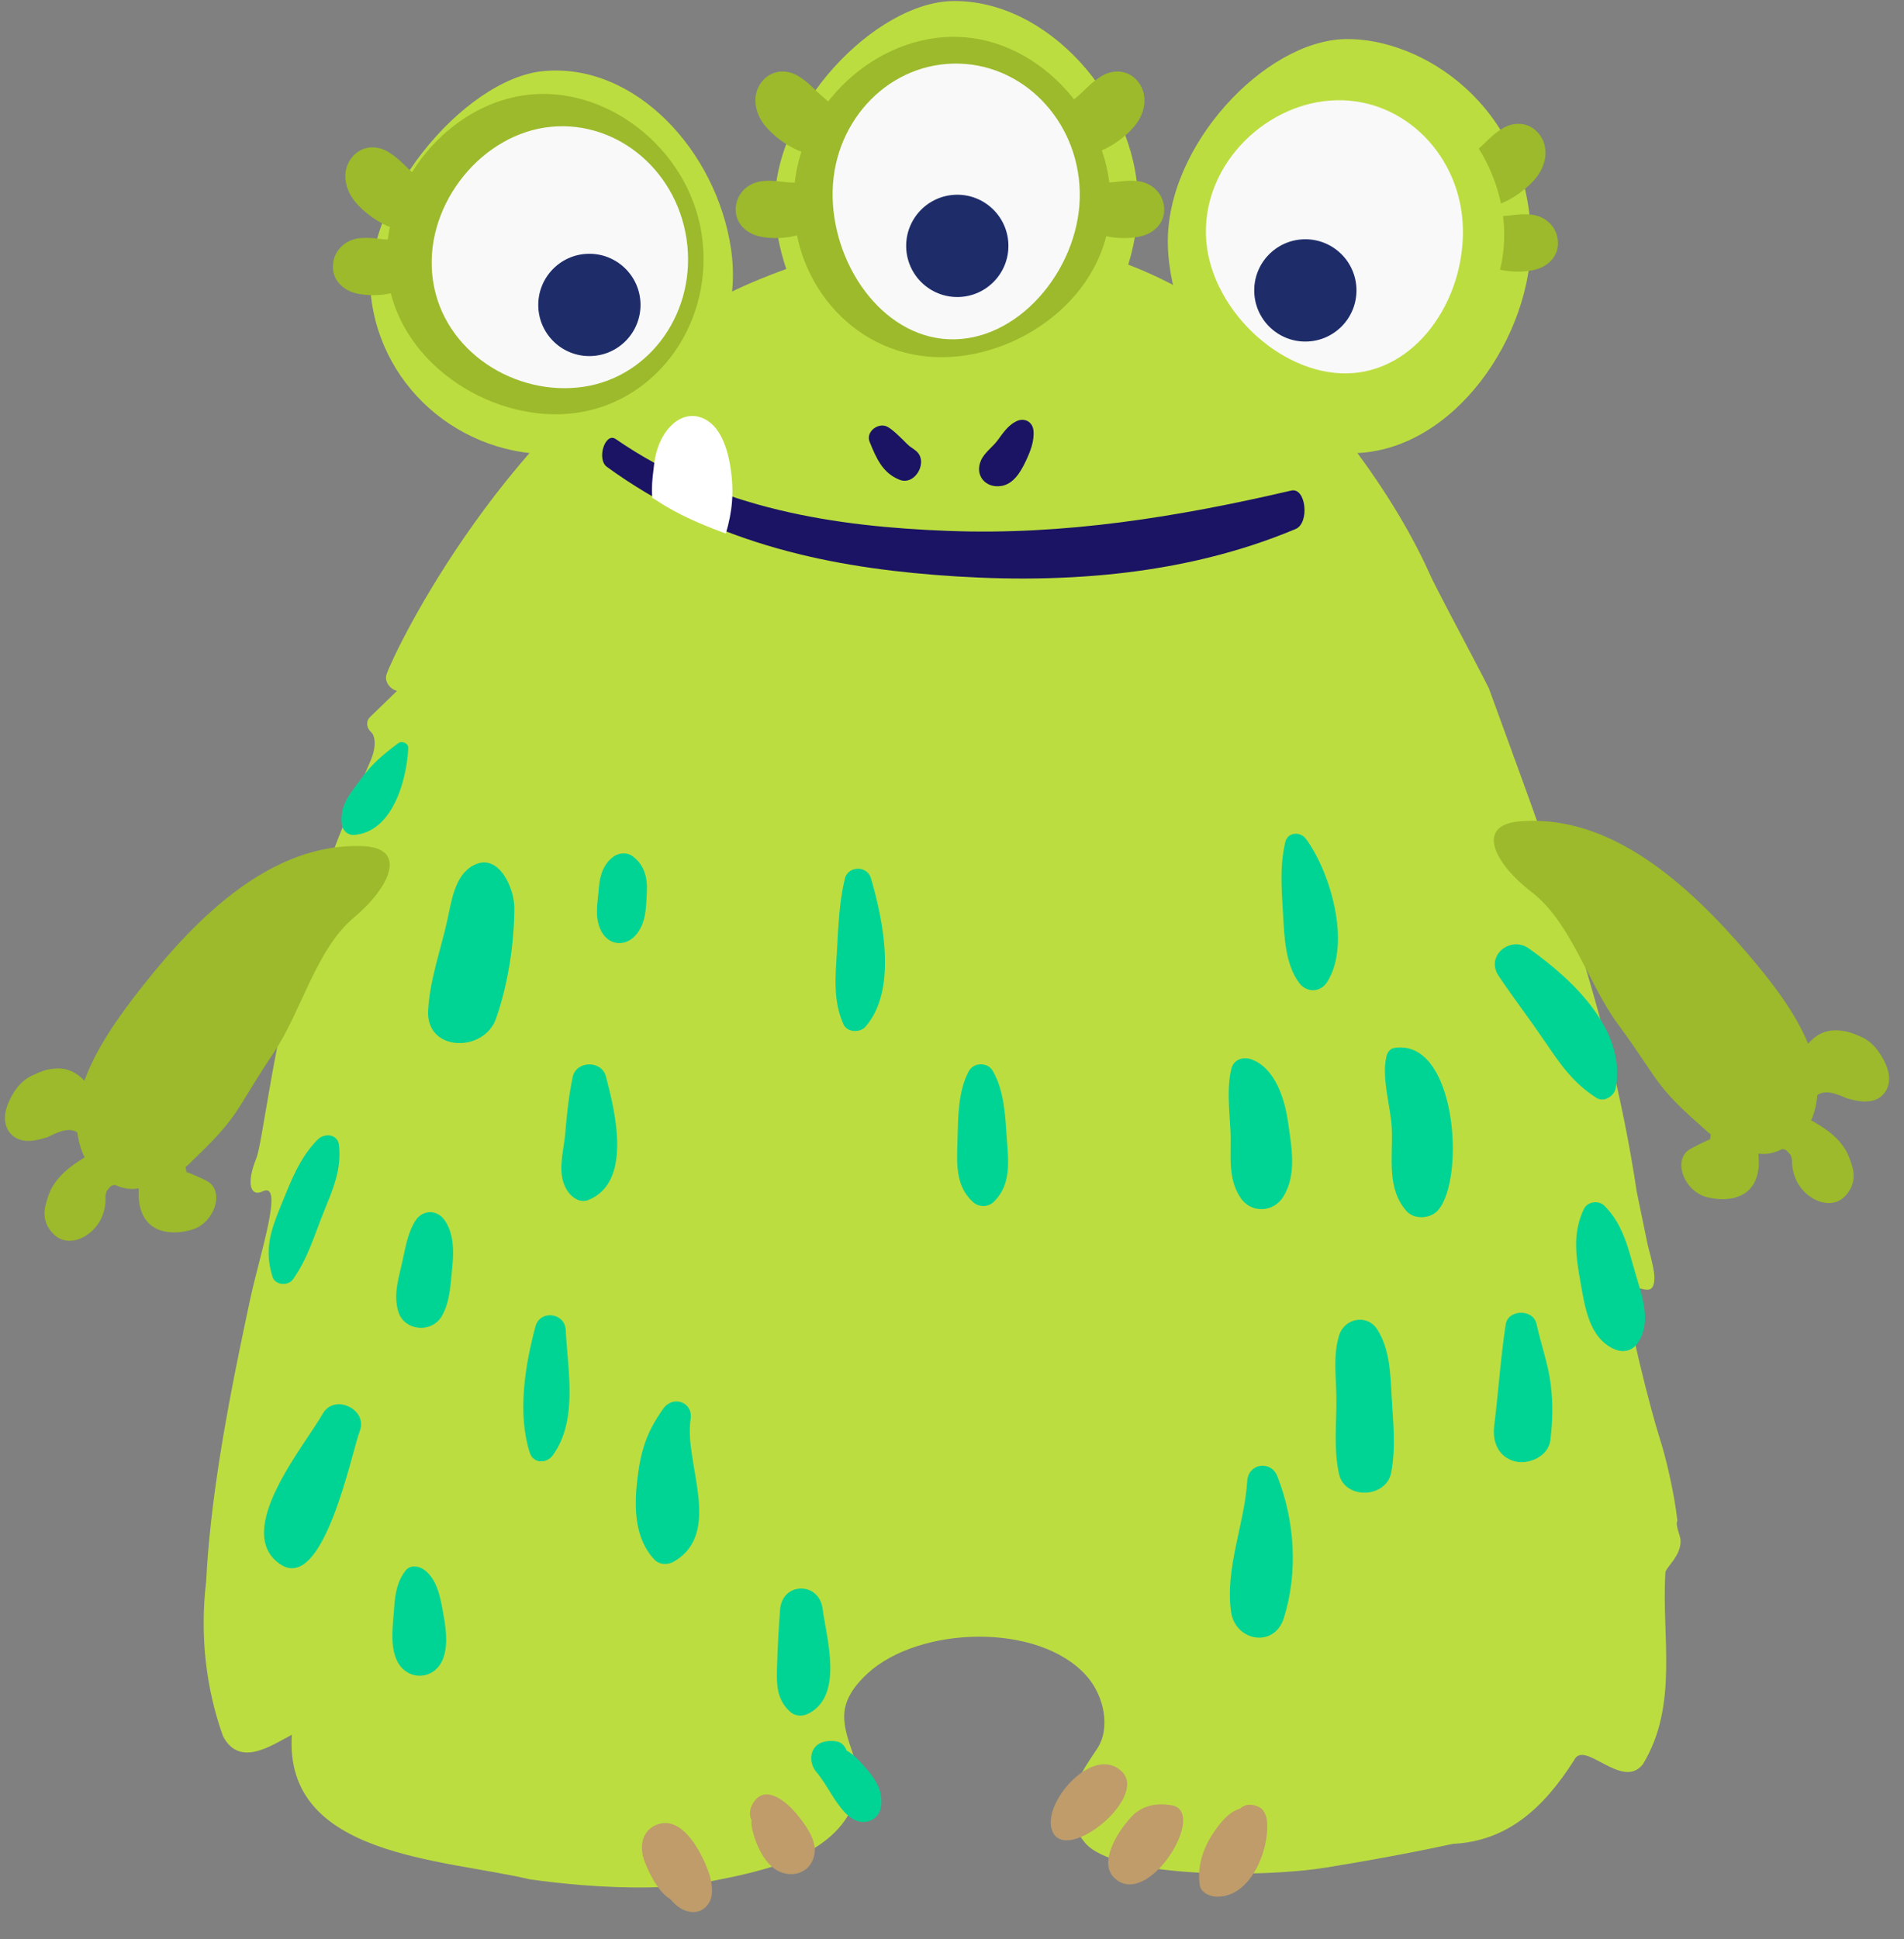 <?xml version="1.0" encoding="UTF-8"?>
<svg width="111px" height="113px" viewBox="0 0 111 113" version="1.1" xmlns="http://www.w3.org/2000/svg" xmlns:xlink="http://www.w3.org/1999/xlink">
    <rect x="0" y="0" width="111" height="113" fill="#808080" stroke="none"/>
    <title>Sidekick_6_b</title>
    <g id="Student-Environmrnt---New-Treatment" stroke="none" stroke-width="1" fill="none" fill-rule="evenodd">
        <g id="Avatars" transform="translate(-1133, -447)">
            <g id="Sidekick_6_b" transform="translate(1133.288, 447.062)">
                <path d="M96.454,83.702 C96.04,82.43 94.33,75.991 94.645,75.226 C94.963,74.46 96.152,75.852 96.161,74.398 C96.162,74.063 96.018,73.397 95.774,72.508 C95.566,71.459 95.336,70.42 95.13,69.38 C93.525,58.706 90.037,49.751 86.511,40.054 C86.361,39.747 86.098,39.236 85.779,38.63 C84.826,36.81 83.388,34.119 83.088,33.445 C80.783,28.274 76.098,22.137 71.353,18.592 C66.297,14.81 60.294,13.443 54.873,13.573 C51.903,13.644 45.497,15.086 40.777,17.764 C29.192,24.332 22.738,37.833 22.251,39.224 C22.1,39.655 22.446,40.091 22.854,40.204 C22.34,40.71 21.816,41.205 21.294,41.715 C21.006,41.994 21.103,42.402 21.362,42.617 C21.509,42.737 21.737,43.296 21.305,44.297 C20.386,46.42 18.645,50.423 17.427,54.508 C15.664,60.414 15.036,66.493 14.654,67.441 C14.031,68.98 14.355,69.694 15.01,69.371 C16.315,68.725 14.854,73.033 14.286,75.702 C13.517,79.315 12.522,84.033 12.011,88.675 C11.883,89.836 11.785,90.992 11.729,92.118 C11.353,95.283 11.728,98.362 12.713,101.119 C13.679,102.952 15.504,101.677 16.725,101.033 C16.261,108.145 25.525,108.256 30.603,109.46 C31.599,109.6 32.584,109.707 33.542,109.787 C36.416,110.019 39.041,109.987 40.949,109.613 C44.141,108.987 48.716,108.142 49.675,104.484 C50.097,102.87 48.901,101.487 48.926,99.924 C48.94,98.923 49.6,98.09 50.302,97.449 C53.303,94.706 60.22,94.47 63.027,97.571 C64.099,98.754 64.468,100.665 63.669,101.853 C62.33,103.838 61.382,105.347 62.942,107.298 C64.608,109.382 73.253,109.384 77.022,108.772 C77.817,108.644 79.403,108.382 81.331,108.016 C82.295,107.833 83.344,107.623 84.423,107.391 C87.565,107.234 89.684,105.337 91.477,102.518 C92.069,101.271 94.294,104.31 95.496,102.742 C97.584,99.3 96.571,95.307 96.801,91.599 C96.795,91.289 97.707,90.652 97.688,89.726 C97.681,89.417 97.358,88.807 97.502,88.567 C97.405,87.708 97.231,86.765 97.038,85.901 C96.846,85.035 96.632,84.249 96.454,83.702" id="Fill-132" fill="#BCDD40"></path>
                <path d="M42.326,14.423 C43.178,20.112 39.179,25.426 33.396,26.291 C27.614,27.156 22.236,23.244 21.386,17.554 C20.535,11.864 26.743,4.51 31.398,4.081 C36.75,3.586 41.474,8.734 42.326,14.423" id="Fill-134" fill="#BCDD40"></path>
                <path d="M24.157,16.134 C24.696,15.424 24.662,14.543 23.869,14.075 C23.65,13.946 23.435,13.938 23.188,13.935 C23.658,13.941 23.079,13.929 22.923,13.923 C22.858,13.921 22.606,13.914 22.76,13.928 C22.557,13.913 22.356,13.894 22.152,13.89 C22.133,13.888 22.109,13.886 22.077,13.884 C21.958,13.874 21.84,13.859 21.721,13.844 C21.36,13.801 21.01,13.78 20.645,13.823 C19.924,13.91 19.306,14.409 19.154,15.143 C18.963,16.065 19.557,16.781 20.394,17.013 C21.136,17.219 22.178,17.171 22.926,16.911 C23.373,16.755 23.863,16.521 24.157,16.134" id="Fill-136" fill="#9CBA2B"></path>
                <path d="M24.135,13.341 C25.002,13.042 25.464,12.193 25.031,11.217 C24.912,10.948 24.729,10.794 24.514,10.623 C24.921,10.947 24.421,10.544 24.287,10.432 C24.233,10.386 24.016,10.21 24.142,10.327 C23.974,10.174 23.808,10.021 23.631,9.878 C23.615,9.863 23.597,9.845 23.57,9.82 C23.471,9.731 23.375,9.637 23.281,9.543 C22.989,9.258 22.694,8.999 22.35,8.793 C21.67,8.385 20.851,8.433 20.308,9.018 C19.626,9.751 19.747,10.826 20.35,11.611 C20.884,12.308 21.824,12.97 22.623,13.233 C23.102,13.39 23.66,13.504 24.135,13.341" id="Fill-138" fill="#9CBA2B"></path>
                <path d="M40.618,13.588 C41.371,18.621 38.131,23.278 33.381,23.988 C28.632,24.698 23.096,21.303 22.344,16.269 C21.592,11.236 25.468,6.207 30.219,5.496 C34.968,4.787 39.864,8.554 40.618,13.588" id="Fill-140" fill="#9CBA2B"></path>
                <path d="M88.964,13.73 C89.087,19.481 84.49,26.223 78.646,26.348 C72.8,26.473 67.918,19.935 67.795,14.184 C67.672,8.432 73.459,2.317 78.128,2.217 C82.581,2.122 88.8,6.086 88.964,13.73" id="Fill-142" fill="#BCDD40"></path>
                <path d="M85.501,14.76 C84.963,14.051 84.997,13.169 85.79,12.701 C86.008,12.572 86.223,12.564 86.471,12.561 C86.001,12.567 86.58,12.555 86.736,12.549 C86.801,12.547 87.053,12.541 86.899,12.555 C87.102,12.539 87.303,12.521 87.507,12.516 C87.526,12.514 87.55,12.512 87.582,12.51 C87.701,12.5 87.819,12.486 87.938,12.471 C88.299,12.427 88.649,12.406 89.014,12.449 C89.734,12.536 90.353,13.035 90.505,13.77 C90.696,14.691 90.101,15.407 89.265,15.639 C88.523,15.846 87.48,15.798 86.732,15.537 C86.286,15.381 85.796,15.148 85.501,14.76" id="Fill-144" fill="#9CBA2B"></path>
                <path d="M85.524,11.968 C84.656,11.669 84.194,10.82 84.628,9.844 C84.747,9.575 84.93,9.421 85.145,9.25 C84.738,9.574 85.238,9.17 85.372,9.059 C85.426,9.013 85.643,8.836 85.517,8.953 C85.685,8.801 85.851,8.648 86.027,8.505 C86.044,8.49 86.062,8.472 86.089,8.447 C86.188,8.358 86.284,8.264 86.378,8.17 C86.67,7.884 86.965,7.626 87.309,7.42 C87.989,7.012 88.807,7.06 89.351,7.645 C90.032,8.378 89.911,9.453 89.309,10.238 C88.775,10.934 87.835,11.597 87.036,11.86 C86.557,12.017 85.998,12.131 85.524,11.968" id="Fill-146" fill="#9CBA2B"></path>
                <path d="M69.04,12.215 C68.287,17.248 71.527,21.905 76.277,22.615 C81.026,23.325 86.562,19.93 87.313,14.896 C88.066,9.863 84.19,4.834 79.439,4.123 C74.69,3.414 69.793,7.181 69.04,12.215" id="Fill-148" fill="#BCDD40"></path>
                <path d="M66.051,11.516 C66.175,17.267 61.578,24.007 55.733,24.132 C49.888,24.258 45.006,17.721 44.883,11.97 C44.759,6.217 50.758,0.098 55.216,0.002 C60.799,-0.117 65.928,5.763 66.051,11.516" id="Fill-150" fill="#BCDD40"></path>
                <path d="M62.546,12.806 C62.007,12.097 62.041,11.215 62.834,10.747 C63.053,10.618 63.268,10.61 63.515,10.607 C63.046,10.613 63.625,10.601 63.78,10.595 C63.845,10.593 64.097,10.587 63.943,10.6 C64.146,10.585 64.348,10.566 64.552,10.562 C64.57,10.56 64.594,10.558 64.627,10.556 C64.745,10.546 64.864,10.531 64.982,10.516 C65.343,10.473 65.693,10.452 66.058,10.495 C66.779,10.582 67.397,11.081 67.549,11.815 C67.74,12.737 67.146,13.453 66.309,13.685 C65.567,13.891 64.525,13.843 63.777,13.583 C63.33,13.427 62.84,13.193 62.546,12.806" id="Fill-152" fill="#9CBA2B"></path>
                <path d="M62.145,8.921 C61.277,8.622 60.815,7.773 61.249,6.796 C61.368,6.528 61.551,6.374 61.766,6.203 C61.359,6.527 61.859,6.123 61.992,6.012 C62.047,5.966 62.264,5.789 62.137,5.906 C62.306,5.754 62.472,5.6 62.648,5.458 C62.665,5.443 62.683,5.425 62.71,5.4 C62.809,5.311 62.905,5.217 62.999,5.123 C63.291,4.837 63.586,4.579 63.93,4.373 C64.61,3.965 65.428,4.013 65.972,4.597 C66.653,5.331 66.532,6.405 65.929,7.191 C65.396,7.887 64.456,8.55 63.656,8.813 C63.178,8.97 62.619,9.084 62.145,8.921" id="Fill-154" fill="#9CBA2B"></path>
                <path d="M47.639,12.806 C48.178,12.097 48.144,11.215 47.351,10.747 C47.132,10.618 46.917,10.61 46.67,10.607 C47.139,10.613 46.56,10.601 46.405,10.595 C46.34,10.593 46.088,10.587 46.242,10.6 C46.039,10.585 45.837,10.566 45.633,10.562 C45.615,10.56 45.591,10.558 45.558,10.556 C45.44,10.546 45.321,10.531 45.203,10.516 C44.842,10.473 44.492,10.452 44.127,10.495 C43.406,10.582 42.788,11.081 42.636,11.815 C42.445,12.737 43.039,13.453 43.876,13.685 C44.618,13.891 45.66,13.843 46.408,13.583 C46.855,13.427 47.345,13.193 47.639,12.806" id="Fill-156" fill="#9CBA2B"></path>
                <path d="M48.04,8.921 C48.908,8.622 49.37,7.773 48.936,6.796 C48.817,6.528 48.634,6.374 48.419,6.203 C48.826,6.527 48.326,6.123 48.193,6.012 C48.138,5.966 47.921,5.789 48.048,5.906 C47.879,5.754 47.713,5.6 47.537,5.458 C47.52,5.443 47.502,5.425 47.475,5.4 C47.376,5.311 47.28,5.217 47.186,5.123 C46.894,4.837 46.599,4.579 46.255,4.373 C45.575,3.965 44.757,4.013 44.213,4.597 C43.532,5.331 43.653,6.405 44.255,7.191 C44.789,7.887 45.729,8.55 46.528,8.813 C47.007,8.97 47.566,9.084 48.04,8.921" id="Fill-158" fill="#9CBA2B"></path>
                <path d="M46.082,10.274 C45.337,15.308 48.584,19.961 53.335,20.663 C58.086,21.366 63.616,17.963 64.36,12.928 C65.105,7.894 61.222,2.87 56.47,2.167 C51.72,1.464 46.828,5.239 46.082,10.274" id="Fill-160" fill="#9CBA2B"></path>
                <path d="M39.736,13.859 C40.36,18.03 37.674,21.89 33.739,22.478 C29.802,23.066 25.578,20.47 24.955,16.299 C24.331,12.128 27.544,7.96 31.48,7.371 C35.416,6.783 39.112,9.688 39.736,13.859" id="Fill-162" fill="#F9F9F9"></path>
                <path d="M62.661,11.125 C62.752,15.342 59.357,19.627 55.378,19.713 C51.399,19.798 48.343,15.65 48.253,11.434 C48.162,7.216 51.314,3.729 55.294,3.644 C59.272,3.559 62.571,6.908 62.661,11.125" id="Fill-164" fill="#F9F9F9"></path>
                <path d="M84.997,13.261 C85.087,17.478 82.241,21.612 78.261,21.697 C74.282,21.782 70.105,17.798 70.015,13.582 C69.925,9.365 73.65,5.865 77.629,5.78 C81.607,5.695 84.906,9.044 84.997,13.261" id="Fill-166" fill="#F9F9F9"></path>
                <path d="M37.052,17.644 C37.087,19.291 35.781,20.654 34.135,20.689 C32.49,20.725 31.127,19.419 31.092,17.772 C31.057,16.126 32.363,14.763 34.007,14.728 C35.654,14.693 37.017,15.998 37.052,17.644" id="Fill-168" fill="#1E2D6A"></path>
                <path d="M58.5,14.203 C58.536,15.849 57.231,17.211 55.585,17.247 C53.939,17.282 52.576,15.977 52.541,14.33 C52.506,12.685 53.812,11.323 55.457,11.287 C57.104,11.252 58.465,12.558 58.5,14.203" id="Fill-170" fill="#1E2D6A"></path>
                <path d="M78.791,16.798 C78.826,18.444 77.52,19.807 75.875,19.842 C74.229,19.878 72.867,18.571 72.832,16.926 C72.796,15.28 74.102,13.918 75.747,13.882 C77.393,13.847 78.756,15.152 78.791,16.798" id="Fill-172" fill="#1E2D6A"></path>
                <path d="M27.357,50.343 C26.215,50.902 26.029,52.483 25.78,53.603 C25.391,55.348 24.765,57.039 24.669,58.835 C24.542,61.253 27.939,61.296 28.636,59.284 C29.33,57.291 29.682,54.979 29.699,52.871 C29.709,51.743 28.812,49.628 27.357,50.343" id="Fill-174" fill="#00D494"></path>
                <path d="M36.549,49.805 C36.273,49.608 35.796,49.642 35.524,49.827 C34.872,50.27 34.676,50.978 34.619,51.733 C34.558,52.549 34.369,53.303 34.707,54.086 C35.133,55.076 36.236,55.176 36.867,54.321 C37.389,53.616 37.379,52.773 37.422,51.93 C37.464,51.068 37.277,50.323 36.549,49.805" id="Fill-176" fill="#00D494"></path>
                <path d="M23.514,43.531 C23.528,43.247 23.141,43.092 22.932,43.246 C22.104,43.855 21.373,44.477 20.768,45.314 C20.134,46.191 19.51,46.826 19.635,47.966 C19.676,48.333 19.985,48.624 20.365,48.594 C22.599,48.418 23.427,45.398 23.514,43.531" id="Fill-178" fill="#00D494"></path>
                <path d="M25.622,71.031 C25.178,70.415 24.351,70.429 23.935,71.067 C23.503,71.729 23.351,72.614 23.184,73.382 C22.967,74.388 22.636,75.322 22.923,76.344 C23.253,77.52 24.892,77.657 25.477,76.623 C25.972,75.75 25.98,74.692 26.085,73.71 C26.178,72.824 26.159,71.775 25.622,71.031" id="Fill-180" fill="#00D494"></path>
                <path d="M19.474,66.676 C19.403,66.011 18.619,65.953 18.229,66.349 C17.166,67.427 16.669,68.782 16.098,70.172 C15.475,71.687 15.112,72.777 15.596,74.342 C15.751,74.843 16.51,74.895 16.793,74.493 C17.648,73.28 18.01,72.011 18.563,70.624 C19.105,69.272 19.63,68.142 19.474,66.676" id="Fill-182" fill="#00D494"></path>
                <path d="M32.692,77.443 C32.641,76.432 31.191,76.253 30.926,77.243 C30.317,79.509 29.866,82.328 30.596,84.595 C30.807,85.25 31.583,85.241 31.943,84.741 C33.421,82.698 32.809,79.808 32.692,77.443" id="Fill-184" fill="#00D494"></path>
                <path d="M35.034,62.666 C34.782,61.717 33.301,61.736 33.097,62.708 C32.869,63.798 32.757,64.851 32.668,65.959 C32.575,67.1 32.103,68.429 32.861,69.436 C33.114,69.774 33.563,70.05 34.005,69.872 C36.596,68.834 35.576,64.708 35.034,62.666" id="Fill-186" fill="#00D494"></path>
                <path d="M50.486,51.113 C50.267,50.368 49.146,50.383 48.965,51.146 C48.638,52.52 48.589,53.837 48.511,55.244 C48.427,56.76 48.249,58.23 48.89,59.642 C49.103,60.111 49.845,60.136 50.161,59.779 C52.036,57.648 51.212,53.592 50.486,51.113" id="Fill-188" fill="#00D494"></path>
                <path d="M20.689,83.329 C21.168,82.062 19.2,81.139 18.532,82.317 C17.456,84.211 13.287,89.143 16.012,91.072 C18.564,92.878 20.195,84.633 20.689,83.329" id="Fill-190" fill="#00D494"></path>
                <path d="M39.974,82.65 C40.135,81.653 38.957,81.228 38.387,82.021 C37.374,83.43 37.045,84.545 36.852,86.286 C36.678,87.846 36.727,89.642 37.869,90.83 C38.159,91.131 38.633,91.148 38.98,90.95 C41.9,89.281 39.57,85.159 39.974,82.65" id="Fill-192" fill="#00D494"></path>
                <path d="M25.53,93.834 C25.375,92.984 25.19,92.001 24.47,91.44 C24.161,91.199 23.638,91.101 23.356,91.464 C22.859,92.105 22.744,92.838 22.691,93.633 C22.628,94.587 22.438,95.696 22.804,96.604 C23.347,97.949 25.081,97.917 25.563,96.545 C25.857,95.709 25.686,94.687 25.53,93.834" id="Fill-194" fill="#00D494"></path>
                <path d="M75.849,48.827 C75.526,48.386 74.781,48.413 74.641,49.011 C74.306,50.449 74.431,51.795 74.514,53.256 C74.585,54.563 74.647,56.122 75.44,57.206 C75.87,57.797 76.677,57.798 77.079,57.171 C78.5,54.953 77.287,50.787 75.849,48.827" id="Fill-196" fill="#00D494"></path>
                <path d="M58.408,66.274 C58.317,64.964 58.26,63.491 57.582,62.337 C57.278,61.821 56.471,61.838 56.189,62.368 C55.561,63.548 55.567,65.024 55.533,66.336 C55.498,67.662 55.372,69.013 56.428,69.982 C56.786,70.313 57.326,70.301 57.671,69.956 C58.683,68.942 58.5,67.597 58.408,66.274" id="Fill-198" fill="#00D494"></path>
                <path d="M47.667,93.681 C47.453,92.099 45.318,92.128 45.19,93.734 C45.104,94.824 45.048,95.908 45.014,97.001 C44.98,98.02 44.954,98.926 45.749,99.672 C46.065,99.97 46.488,99.986 46.86,99.792 C48.896,98.735 47.905,95.447 47.667,93.681" id="Fill-200" fill="#00D494"></path>
                <path d="M80.848,81.383 C80.769,80.035 80.75,78.578 80.005,77.415 C79.413,76.494 78.096,76.754 77.781,77.754 C77.41,78.937 77.617,80.227 77.622,81.452 C77.629,82.922 77.457,84.378 77.771,85.823 C78.1,87.347 80.527,87.259 80.816,85.758 C81.095,84.317 80.934,82.84 80.848,81.383" id="Fill-202" fill="#00D494"></path>
                <path d="M74.178,85.969 C73.8,85.015 72.486,85.217 72.423,86.245 C72.267,88.761 71.115,91.35 71.482,93.881 C71.73,95.59 74.001,95.998 74.559,94.23 C75.403,91.554 75.191,88.53 74.178,85.969" id="Fill-204" fill="#00D494"></path>
                <path d="M74.797,65.299 C74.612,63.998 74.063,62.228 72.724,61.693 C72.231,61.496 71.641,61.644 71.498,62.223 C71.224,63.336 71.383,64.65 71.443,65.784 C71.517,67.142 71.234,68.525 72.02,69.726 C72.634,70.663 73.952,70.611 74.531,69.673 C75.331,68.372 75.001,66.731 74.797,65.299" id="Fill-206" fill="#00D494"></path>
                <path d="M88.847,55.214 C87.765,54.445 86.286,55.64 87.083,56.818 C87.95,58.1 88.884,59.324 89.754,60.602 C90.681,61.962 91.399,63.033 92.787,63.921 C93.225,64.2 93.817,63.811 93.903,63.358 C94.546,59.959 91.381,57.015 88.847,55.214" id="Fill-208" fill="#00D494"></path>
                <path d="M80.97,61.014 C80.764,61.049 80.603,61.261 80.553,61.448 C80.214,62.711 80.807,64.461 80.856,65.767 C80.915,67.403 80.541,69.182 81.702,70.509 C82.157,71.027 83.105,70.97 83.543,70.47 C85.176,68.608 84.602,60.382 80.97,61.014" id="Fill-210" fill="#00D494"></path>
                <path d="M90.117,80.616 C89.966,79.4 89.547,78.283 89.288,77.09 C89.097,76.211 87.628,76.224 87.49,77.129 C87.189,79.107 87.065,81.071 86.819,83.055 C86.707,83.967 87.068,84.858 88.043,85.105 C88.85,85.308 89.98,84.796 90.094,83.881 C90.231,82.761 90.257,81.739 90.117,80.616" id="Fill-212" fill="#00D494"></path>
                <path d="M95.081,74.24 C94.646,72.755 94.37,71.335 93.254,70.213 C92.919,69.874 92.259,69.949 92.048,70.395 C91.372,71.812 91.585,73.163 91.853,74.672 C92.106,76.089 92.347,77.894 93.81,78.556 C94.349,78.801 94.904,78.664 95.226,78.154 C95.989,76.935 95.451,75.507 95.081,74.24" id="Fill-214" fill="#00D494"></path>
                <path d="M65.101,103.164 C63.477,101.629 60.676,104.779 60.991,106.404 C61.476,108.911 66.763,104.734 65.101,103.164 C64.812,102.892 65.957,103.973 65.101,103.164" id="Fill-216" fill="#BF9C6A"></path>
                <path d="M68.01,105.142 C67.637,105.081 66.494,104.924 65.676,105.807 C64.749,106.809 63.79,108.512 64.664,109.367 C66.002,110.673 68.077,108.393 68.576,106.702 C68.809,105.913 68.697,105.252 68.01,105.142 C67.925,105.127 68.568,105.231 68.01,105.142" id="Fill-218" fill="#BF9C6A"></path>
                <path d="M73.573,106.056 C73.541,105.742 73.398,105.367 73.077,105.234 C73.054,105.225 73.032,105.215 73.009,105.205 C72.633,105.05 72.3,105.077 71.989,105.344 C71.3,105.537 70.742,106.303 70.386,106.847 C69.828,107.708 69.494,108.778 69.657,109.797 C69.726,110.223 70.199,110.444 70.576,110.465 C72.61,110.585 73.741,107.728 73.573,106.056" id="Fill-220" fill="#BF9C6A"></path>
                <path d="M41.03,109.055 C40.648,107.98 39.563,105.783 38.102,106.239 C37.126,106.541 36.96,107.564 37.29,108.415 C37.576,109.146 38.069,110.152 38.746,110.587 C38.758,110.595 38.771,110.598 38.783,110.607 C38.885,110.724 38.992,110.839 39.106,110.94 C39.695,111.463 40.549,111.589 41.034,110.851 C41.353,110.365 41.209,109.563 41.03,109.055" id="Fill-222" fill="#BF9C6A"></path>
                <path d="M46.113,105.602 C45.619,105.01 44.417,103.939 43.701,104.891 C43.429,105.25 43.354,105.652 43.527,106.02 C43.509,106.203 43.527,106.399 43.571,106.57 C43.59,106.644 43.609,106.716 43.626,106.789 C43.524,106.369 43.678,106.976 43.711,107.065 C43.926,107.665 44.212,108.263 44.688,108.7 C45.626,109.555 47.095,109.178 47.206,107.858 C47.275,107.05 46.593,106.181 46.113,105.602" id="Fill-224" fill="#BF9C6A"></path>
                <path d="M51.064,104.551 C50.946,103.837 50.429,103.241 49.964,102.721 C49.717,102.445 49.413,102.148 49.067,101.952 C48.968,101.685 48.764,101.459 48.466,101.418 C48.198,101.379 47.985,101.38 47.72,101.45 C46.901,101.671 46.82,102.632 47.299,103.198 C47.944,103.958 48.311,104.893 49.017,105.614 C49.356,105.961 49.837,106.223 50.335,106.075 C51.052,105.858 51.169,105.19 51.064,104.551" id="Fill-226" fill="#00D494"></path>
                <path d="M53.097,26.201 C52.982,26.113 52.868,26.025 52.747,25.948 C52.743,25.944 52.742,25.944 52.737,25.941 C52.728,25.931 52.711,25.916 52.681,25.89 C52.55,25.778 52.434,25.646 52.309,25.528 C52.041,25.275 51.801,25.023 51.483,24.829 C50.957,24.508 50.159,25.081 50.411,25.691 C50.793,26.62 51.153,27.502 52.157,27.898 C53.081,28.263 53.867,26.8 53.097,26.201" id="Fill-228" fill="#1B1464"></path>
                <path d="M59.962,25.03 C59.911,24.509 59.427,24.262 58.965,24.487 C58.484,24.72 58.191,25.165 57.881,25.586 C57.579,26 57.108,26.298 56.899,26.775 C56.516,27.653 57.181,28.408 58.092,28.259 C58.818,28.138 59.229,27.41 59.517,26.803 C59.775,26.257 60.021,25.641 59.962,25.03" id="Fill-230" fill="#1B1464"></path>
                <path d="M35.093,27.145 C41.05,31.477 47.672,32.924 54.224,33.442 C61.157,33.993 68.531,33.582 75.248,30.766 C76.068,30.42 75.856,28.325 74.989,28.526 C68.331,30.077 61.744,31.135 54.994,30.877 C48.516,30.633 41.565,29.641 35.609,25.526 C34.991,25.098 34.479,26.7 35.093,27.145" id="Fill-232" fill="#1B1464"></path>
                <path d="M37.923,29.061 C39.226,29.932 40.62,30.512 42.026,31.032 C42.403,29.758 42.516,28.645 42.306,27.237 C42.311,27.276 42.317,27.313 42.321,27.352 C42.317,27.313 42.312,27.284 42.306,27.235 C42.294,27.165 42.286,27.112 42.277,27.059 C42.286,27.116 42.295,27.174 42.306,27.235 C42.081,25.739 41.531,24.512 40.45,24.229 C39.239,23.913 38.06,25.166 37.848,26.981 C37.789,27.477 37.719,27.965 37.719,28.469 C37.719,28.641 37.728,28.79 37.733,28.946 C37.797,28.985 37.861,29.018 37.923,29.061" id="Fill-234" fill="#FFFFFF"></path>
                <path d="M98.242,66.904 C98.616,66.687 98.99,66.525 99.376,66.337 C99.377,66.361 99.38,66.385 99.383,66.409 C99.4,66.343 99.416,66.275 99.427,66.204 C99.435,66.154 99.439,66.1 99.446,66.047 C99.383,65.999 99.314,65.945 99.245,65.884 C97.899,64.676 97.001,63.924 96.044,62.513 C95.385,61.538 94.732,60.564 94.027,59.612 C92.314,57.299 91.315,53.697 89.003,51.926 C86.873,50.295 85.662,48.017 88.324,47.801 C93.604,47.369 98.121,51.465 101.58,55.496 C102.944,57.087 104.36,58.904 105.121,60.763 C105.548,60.277 106.074,59.941 106.865,59.986 C107.393,60.016 107.68,60.132 108.187,60.348 C108.895,60.652 109.347,61.293 109.642,61.946 C109.919,62.557 109.926,63.182 109.571,63.635 C109.211,64.101 108.629,64.203 107.977,64.085 C107.766,64.047 107.619,64.012 107.501,63.977 C107.388,64.011 106.264,63.276 105.66,63.762 C105.625,64.2 105.534,64.635 105.37,65.064 C105.35,65.116 105.325,65.172 105.299,65.225 C105.302,65.228 105.304,65.228 105.305,65.23 C106.093,65.677 106.748,66.101 107.253,66.865 C107.449,67.16 107.561,67.5 107.666,67.818 C107.921,68.58 107.723,69.191 107.254,69.667 C106.446,70.48 105.036,69.911 104.451,68.766 C104.255,68.334 104.166,67.914 104.187,67.507 C104.182,67.67 104.169,67.276 104.056,67.19 C103.929,67.091 103.907,66.917 103.603,66.907 C103.171,67.128 102.696,67.239 102.225,67.168 C102.232,67.25 102.238,67.333 102.24,67.415 C102.27,67.918 102.223,68.322 102.04,68.746 C101.594,69.774 100.383,70 99.214,69.702 C97.891,69.367 97.189,67.52 98.242,66.904" id="Fill-236" fill="#9CBA2B"></path>
                <path d="M11.768,68.758 C11.386,68.557 11.005,68.411 10.612,68.24 C10.612,68.263 10.61,68.289 10.608,68.313 C10.587,68.248 10.569,68.18 10.555,68.11 C10.544,68.06 10.538,68.006 10.53,67.953 C10.59,67.903 10.657,67.846 10.723,67.782 C12.016,66.517 12.881,65.727 13.777,64.277 C14.393,63.275 15.003,62.273 15.666,61.292 C17.279,58.907 18.122,55.267 20.358,53.398 C22.415,51.677 23.528,49.35 20.859,49.247 C15.565,49.042 11.228,53.327 7.945,57.504 C6.65,59.151 5.313,61.028 4.633,62.917 C4.186,62.45 3.645,62.137 2.857,62.216 C2.33,62.268 2.048,62.397 1.551,62.634 C0.857,62.968 0.433,63.628 0.166,64.293 C-0.084,64.916 -0.063,65.54 0.309,65.978 C0.69,66.428 1.276,66.505 1.921,66.359 C2.13,66.311 2.276,66.27 2.393,66.231 C2.506,66.26 3.598,65.477 4.222,65.937 C4.277,66.373 4.386,66.804 4.568,67.225 C4.59,67.277 4.618,67.331 4.646,67.383 C4.644,67.386 4.642,67.386 4.639,67.389 C3.872,67.868 3.236,68.32 2.764,69.105 C2.58,69.409 2.484,69.753 2.392,70.075 C2.171,70.847 2.394,71.449 2.883,71.904 C3.725,72.682 5.11,72.053 5.645,70.884 C5.823,70.444 5.894,70.021 5.854,69.615 C5.867,69.778 5.864,69.383 5.972,69.293 C6.094,69.189 6.109,69.013 6.413,68.991 C6.854,69.193 7.333,69.284 7.799,69.192 C7.797,69.274 7.794,69.358 7.795,69.44 C7.788,69.944 7.851,70.345 8.053,70.761 C8.543,71.769 9.762,71.943 10.917,71.595 C12.224,71.204 12.846,69.328 11.768,68.758" id="Fill-238" fill="#9CBA2B"></path>
            </g>
        </g>
    </g>
</svg>